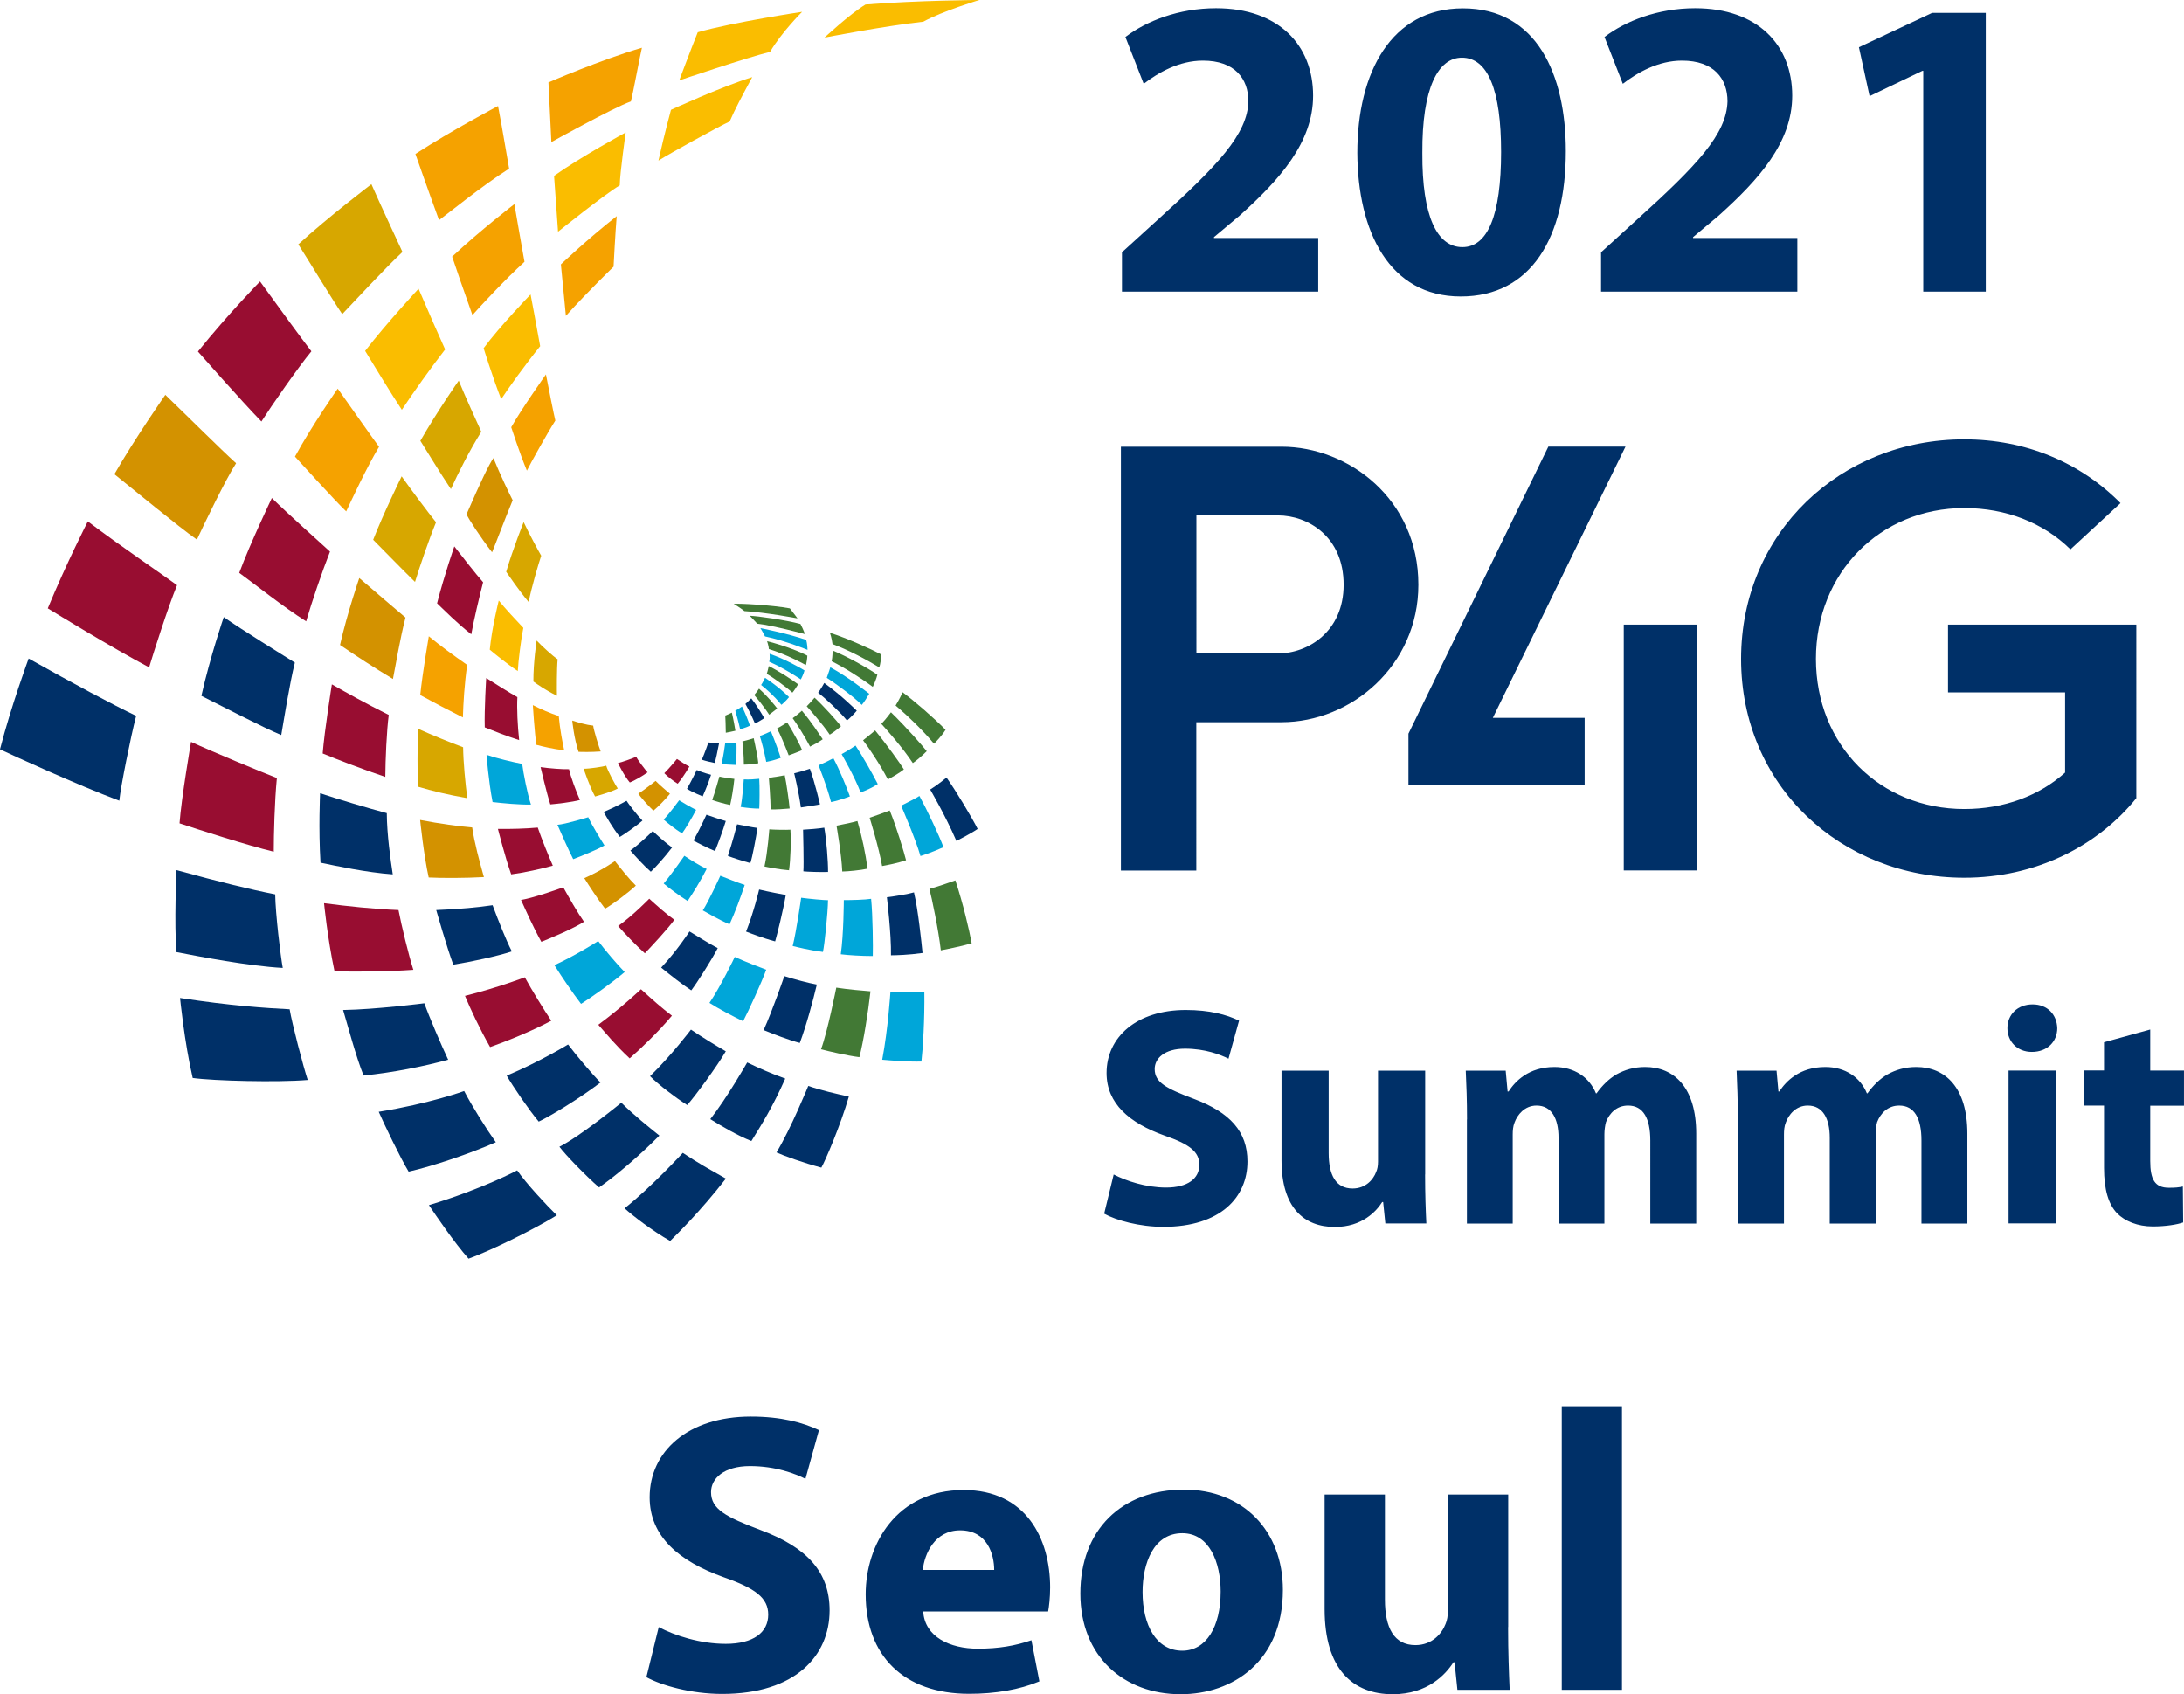 <svg xmlns="http://www.w3.org/2000/svg" width="107" height="83" fill="none" viewBox="0 0 107 83">
    <g clip-path="url(#clip0)">
        <path fill="#FABD00" d="M47.98 0s-3.017.015-5.578.222c-.794.485-2.008 1.621-2.008 1.621s2.97-.578 4.84-.78C46.163.548 47.98 0 47.98 0zM39.297.58s-3.371.505-5.113 1c-.374.935-.907 2.36-.907 2.36s3.305-1.12 4.452-1.4c.548-.944 1.568-1.96 1.568-1.96zM32.873 5.38s2.444-1.126 3.98-1.601c-.501.929-.85 1.58-1.106 2.173-.466.207-2.945 1.57-3.488 1.916.292-1.312.614-2.489.614-2.489z"/>
        <path fill="#F5A200" d="M27.479 12.953s1.27-1.213 2.735-2.364c-.066.77-.154 2.478-.154 2.478s-1.178 1.125-2.336 2.406l-.245-2.52z"/>
        <path fill="#FABD00" d="M27.145 8.616l.195 2.736s2.244-1.807 3.023-2.271c.01-.62.292-2.592.292-2.592s-2.224 1.208-3.51 2.127z"/>
        <path fill="#F5A200" d="M26.87 4.038l.143 2.922s3.017-1.678 3.898-1.993c.102-.392.44-2.225.538-2.628-2.034.594-4.58 1.699-4.58 1.699z"/>
        <path fill="#427935" d="M35.946 29.582c.287-.026 1.845.057 2.751.222.21.268.374.49.374.49S37.52 30 36.47 29.938c-.19-.155-.523-.356-.523-.356zM36.73 30.166c.36.01 1.758.206 2.485.402.143.269.22.496.22.496s-1.583-.428-2.336-.511c-.128-.145-.368-.387-.368-.387z"/>
        <path fill="#00A6D9" d="M37.253 30.77s1.27.248 2.244.578c.056.176.066.49.066.49s-1.09-.454-2.085-.66c-.097-.202-.225-.408-.225-.408z"/>
        <path fill="#427935" d="M37.581 31.41c.958.248 1.68.552 1.972.712 0 .119-.04.372-.071.46-.139-.078-.963-.527-1.814-.785 0-.119-.087-.387-.087-.387z"/>
        <path fill="#00A6D9" d="M37.704 32.03c.758.258 1.516.692 1.711.816-.04.17-.18.439-.18.439s-.798-.542-1.551-.868c.046-.15.02-.387.02-.387z"/>
        <path fill="#427935" d="M37.663 32.632c.42.202 1.147.666 1.44.893-.083.14-.216.336-.282.408-.354-.325-.974-.754-1.256-.924.041-.103.098-.377.098-.377z"/>
        <path fill="#00A6D9" d="M37.479 33.206s.65.418 1.178.945c-.123.16-.338.356-.374.377-.395-.475-.753-.78-.994-.971.087-.124.19-.351.19-.351z"/>
        <path fill="#427935" d="M37.186 33.738c.446.403.758.795.891.97-.154.125-.394.306-.394.306s-.236-.388-.733-.966c.113-.124.236-.31.236-.31z"/>
        <path fill="#003068" d="M36.807 34.213c.287.367.513.754.636.971-.16.098-.318.201-.456.258-.144-.336-.292-.64-.467-.955.123-.114.287-.274.287-.274z"/>
        <path fill="#00A6D9" d="M36.351 34.611c.154.305.318.718.39.94-.16.083-.43.16-.482.175-.082-.387-.205-.805-.236-.908.123-.062.328-.207.328-.207z"/>
        <path fill="#427935" d="M35.855 34.91c.097.419.143.713.174.889-.164.041-.405.087-.471.098 0-.362-.02-.666-.026-.842.154-.056.323-.144.323-.144zM40.66 31.001c.809.248 2.084.831 2.52 1.064-.01.18-.052.505-.103.63-.645-.388-1.444-.822-2.29-1.142-.04-.315-.128-.552-.128-.552zM40.792 31.869c.666.268 1.727.857 2.193 1.187-.046.186-.154.454-.226.594-.548-.413-1.429-.97-2.013-1.255.046-.222.046-.526.046-.526z"/>
        <path fill="#00A6D9" d="M40.68 32.69c.876.485 1.593 1.063 1.906 1.296-.103.18-.241.397-.364.547-.42-.429-1.434-1.152-1.716-1.327.092-.253.174-.516.174-.516z"/>
        <path fill="#003068" d="M40.383 33.459c.866.64 1.342 1.12 1.593 1.357-.112.14-.389.419-.481.48-.323-.402-1.086-1.115-1.414-1.357.143-.191.302-.48.302-.48z"/>
        <path fill="#427935" d="M39.907 34.178c.42.382 1.086 1.13 1.296 1.399-.18.16-.425.34-.553.413-.344-.512-1.005-1.255-1.127-1.39.179-.175.384-.422.384-.422zM39.287 34.818c.466.547.83 1.125 1.02 1.399-.185.129-.39.247-.62.36-.277-.53-.651-1.114-.851-1.393.225-.165.45-.366.45-.366zM38.564 35.39c.282.438.676 1.192.733 1.357-.2.093-.461.186-.656.258-.194-.5-.44-1.094-.574-1.316.185-.093.497-.3.497-.3z"/>
        <path fill="#00A6D9" d="M37.766 35.823c.205.49.425 1.1.481 1.306-.184.067-.471.155-.707.196-.107-.547-.235-1.027-.317-1.27.246-.082.543-.232.543-.232z"/>
        <path fill="#427935" d="M36.925 36.164c.082.356.21 1.011.226 1.228-.17.026-.451.067-.707.067-.005-.475-.046-.929-.072-1.14.267-.057.553-.155.553-.155z"/>
        <path fill="#00A6D9" d="M36.08 36.375c.01.279.005.764-.026 1.1-.23-.005-.64-.036-.702-.041.108-.501.15-.837.175-1.018.22 0 .553-.04.553-.04z"/>
        <path fill="#003068" d="M35.229 36.413c-.072.398-.174.847-.215.965-.215-.046-.43-.093-.63-.16.159-.366.322-.846.322-.846.241.03.523.041.523.041z"/>
        <path fill="#980D31" d="M33.165 37.182c.194.129.41.273.61.372-.18.314-.436.681-.574.841-.195-.119-.533-.382-.656-.516.282-.279.62-.697.62-.697z"/>
        <path fill="#003068" d="M34.836 37.956c-.15.48-.41 1.058-.41 1.058s-.523-.207-.769-.372c.23-.403.477-.919.477-.919.322.14.702.233.702.233z"/>
        <path fill="#427935" d="M35.245 38.044c.18.042.502.088.733.114-.036.402-.154 1.079-.205 1.275-.282-.052-.682-.17-.881-.243.122-.32.353-1.146.353-1.146z"/>
        <path fill="#00A6D9" d="M36.439 38.183c.292.01.512-.005.758-.031.026.356.015 1.275 0 1.46-.225.006-.65-.035-.912-.082.098-.428.154-1.347.154-1.347z"/>
        <path fill="#427935" d="M37.668 38.105c.246-.03.517-.077.779-.124.082.382.21 1.28.24 1.627-.225.025-.68.051-.937.046.01-.46-.082-1.549-.082-1.549z"/>
        <path fill="#003068" d="M39.677 37.662c.26.708.496 1.745.496 1.745s-.614.109-.937.15c-.107-.795-.328-1.673-.328-1.673.39-.093.769-.222.769-.222z"/>
        <path fill="#00A6D9" d="M40.102 37.492c.24-.098.573-.258.727-.346.307.573.65 1.42.81 1.869-.344.14-.815.258-.923.279-.225-.852-.614-1.802-.614-1.802zM41.915 36.526c.348.521.82 1.358 1.09 1.884-.291.196-.604.32-.84.413-.322-.82-.809-1.652-.932-1.879.287-.15.682-.418.682-.418z"/>
        <path fill="#427935" d="M42.873 35.782c.554.671 1.25 1.647 1.41 1.91-.19.165-.62.408-.785.49-.389-.748-.988-1.63-1.214-1.915.282-.217.59-.485.59-.485zM43.651 34.895c.779.758 1.573 1.672 1.752 1.905-.19.2-.574.521-.681.583-.497-.754-1.302-1.662-1.542-1.92.24-.254.471-.569.471-.569zM44.22 33.914c.58.428 1.517 1.24 2.106 1.838-.16.263-.502.635-.569.681-.517-.63-1.342-1.42-1.88-1.868.2-.32.343-.651.343-.651z"/>
        <path fill="#003068" d="M46.371 38.09c.441.615 1.286 2.024 1.527 2.52-.302.212-.902.516-1.04.589-.558-1.286-1.286-2.52-1.286-2.52.425-.263.8-.588.8-.588z"/>
        <path fill="#427935" d="M46.807 43.13c.389 1.177.676 2.421.799 3.082-.584.17-1.317.304-1.512.346-.117-1.033-.45-2.597-.558-3.01.461-.124 1.27-.418 1.27-.418z"/>
        <path fill="#00A6D9" d="M45.286 48.576c.02 1.347-.072 2.829-.143 3.428-.62.02-1.578-.057-1.921-.088.287-1.508.4-3.3.4-3.3.783.016 1.664-.04 1.664-.04z"/>
        <path fill="#003068" d="M39.6 53.2c.604.212 1.403.393 1.987.522-.405 1.404-1.153 3.144-1.347 3.48-.876-.233-1.855-.584-2.198-.744.702-1.156 1.557-3.258 1.557-3.258zM33.452 56.479c.86.568 1.235.764 2.11 1.26-1.24 1.6-2.422 2.751-2.73 3.056-.891-.511-1.823-1.229-2.233-1.6 1.342-1.064 2.853-2.716 2.853-2.716zM25.337 57.336c.436.635 1.465 1.735 1.942 2.2-1.132.706-3.33 1.775-4.324 2.126-.702-.79-1.588-2.101-1.941-2.622 2.669-.811 4.323-1.704 4.323-1.704zM8.821 48.891c2.449.377 4.222.496 5.369.553.113.686.676 2.839.886 3.464-1.47.124-4.605.046-5.635-.098-.41-1.756-.62-3.919-.62-3.919zM1.404 32.261C3.57 33.48 5.548 34.533 6.67 35.07c-.272 1.053-.758 3.48-.825 4.156C3.791 38.456.615 37 0 36.71c.548-2.132 1.404-4.45 1.404-4.45z"/>
        <path fill="#980D31" d="M4.303 25.544c1.614 1.219 3.586 2.55 4.37 3.124-.451 1.1-1.163 3.345-1.368 4.027-1.931-1.028-4.478-2.597-4.964-2.892.922-2.23 1.962-4.259 1.962-4.259z"/>
        <path fill="#D39200" d="M8.1 19.344c1.178 1.136 2.638 2.597 3.467 3.35-.512.79-1.583 3.015-1.92 3.743-.933-.655-3.156-2.498-4.043-3.206 1.02-1.776 2.495-3.887 2.495-3.887z"/>
        <path fill="#980D31" d="M12.74 13.789c.948 1.3 1.962 2.71 2.515 3.422-.62.744-2.003 2.737-2.448 3.439-1.004-1.033-3.11-3.428-3.11-3.428 1.506-1.87 3.043-3.434 3.043-3.434z"/>
        <path fill="#D7A700" d="M18.196 9.024c.466 1.058 1.168 2.55 1.521 3.32-.86.805-2.474 2.545-2.95 3.045-.512-.748-1.747-2.793-2.152-3.417 1.47-1.348 3.581-2.948 3.581-2.948z"/>
        <path fill="#F5A200" d="M24.4 5.193c.235 1.213.481 2.757.543 3.067-1.353.862-2.997 2.204-3.433 2.524-.44-1.192-1.158-3.242-1.158-3.242C22.151 6.375 24.4 5.193 24.4 5.193zM25.2 10c.194 1.095.338 1.968.496 2.825-.958.872-2.203 2.215-2.55 2.612-.313-.872-.902-2.576-.995-2.865C23.581 11.24 25.2 10 25.2 10z"/>
        <path fill="#FABD00" d="M25.994 14.425s.307 1.6.47 2.535c-.701.862-1.603 2.117-1.91 2.597-.435-1.115-.86-2.499-.86-2.499.799-1.084 2.3-2.633 2.3-2.633z"/>
        <path fill="#F5A200" d="M26.747 18.344c.117.614.404 2.044.46 2.26-.378.59-1.234 2.123-1.393 2.453-.358-.862-.768-2.127-.768-2.127.471-.847 1.7-2.586 1.7-2.586z"/>
        <path fill="#D39200" d="M24.174 22.441c.318.79.81 1.813.943 2.065-.405.981-.85 2.174-1.01 2.55-.563-.727-1.168-1.656-1.25-1.863.677-1.564 1.112-2.463 1.317-2.752z"/>
        <path fill="#D7A700" d="M25.655 25.577c.267.568.717 1.404.86 1.647-.132.397-.486 1.584-.614 2.271-.522-.63-.973-1.3-1.101-1.482.328-1.125.855-2.436.855-2.436z"/>
        <path fill="#FABD00" d="M24.436 29.422c.246.32.963 1.084 1.204 1.337-.103.485-.252 1.657-.272 2.117-.522-.346-1.199-.899-1.373-1.048.103-1.08.44-2.406.44-2.406z"/>
        <path fill="#D7A700" d="M26.29 31.38c.272.288.82.784 1.03.918-.046.45-.04 1.56-.035 1.786-.564-.273-.948-.552-1.153-.696-.005-.95.159-2.009.159-2.009z"/>
        <path fill="#D39200" d="M28.037 35.301c.313.099.681.212 1.025.248.02.207.287 1.069.368 1.265-.537.041-.922.02-1.085.02-.231-.686-.308-1.533-.308-1.533z"/>
        <path fill="#980D31" d="M30.276 37.382c.241-.056.774-.253.897-.31.036.12.46.666.553.765-.164.123-.64.413-.87.495-.277-.32-.58-.95-.58-.95z"/>
        <path fill="#D7A700" d="M28.596 37.661c.297 0 .937-.098 1.106-.15.057.228.466.982.564 1.116-.302.175-1.112.392-1.112.392-.282-.51-.558-1.358-.558-1.358z"/>
        <path fill="#D39200" d="M32.12 38.256c.164.17.543.495.702.63-.22.278-.605.66-.81.83-.271-.252-.676-.722-.738-.836.303-.19.846-.624.846-.624z"/>
        <path fill="#00A6D9" d="M33.273 39.206c.164.103.522.315.83.47-.18.36-.559.986-.687 1.15-.333-.195-.773-.557-.901-.675.317-.336.758-.945.758-.945z"/>
        <path fill="#003068" d="M34.61 39.912c.24.088.717.248.948.31-.149.5-.395 1.14-.528 1.471-.338-.14-.845-.392-1.055-.516.312-.558.635-1.265.635-1.265zM36.111 40.382c.19.036.758.154.999.18-.072.486-.246 1.415-.348 1.72-.339-.088-.882-.264-1.102-.352.21-.609.451-1.548.451-1.548z"/>
        <path fill="#427935" d="M37.689 40.63c.25.021.86.032 1.035.016.035.537.01 1.446-.067 1.988-.507-.041-1.101-.16-1.204-.186.159-.723.236-1.817.236-1.817z"/>
        <path fill="#003068" d="M39.344 40.647c.23-.01.804-.057 1.04-.099.102.573.19 1.658.184 2.169-.338.015-1.05-.01-1.209-.031.03-.33-.015-2.04-.015-2.04z"/>
        <path fill="#427935" d="M40.982 40.45c.385-.073.81-.166 1.025-.228.22.743.4 1.6.497 2.334-.333.077-1.004.139-1.24.139-.036-.852-.282-2.246-.282-2.246zM42.606 40.062c.282-.093.85-.304.984-.356.338.826.712 2.08.8 2.437-.462.154-.897.232-1.174.284-.154-.899-.61-2.365-.61-2.365z"/>
        <path fill="#00A6D9" d="M44.148 39.47c.231-.114.774-.388.897-.476.338.61.978 1.952 1.178 2.51-.548.247-1.009.397-1.127.433-.256-.888-.948-2.468-.948-2.468z"/>
        <path fill="#003068" d="M30.696 39.23c.113.176.497.677.779.971-.226.207-.871.666-1.107.8-.394-.5-.614-.918-.794-1.223.574-.237 1.122-.547 1.122-.547zM31.982 40.713c.23.222.625.578.943.806-.328.439-.85 1.017-1.04 1.187-.364-.32-.743-.743-1-1.038.451-.32 1.097-.955 1.097-.955z"/>
        <path fill="#00A6D9" d="M33.529 41.925c.302.201.697.454 1.091.645-.297.589-.697 1.224-.932 1.57-.37-.233-.902-.625-1.173-.857.415-.49 1.014-1.358 1.014-1.358zM35.291 42.902c.282.114.825.33 1.194.45-.195.593-.477 1.352-.743 1.93-.481-.201-1.137-.583-1.311-.681.266-.398.86-1.699.86-1.699z"/>
        <path fill="#003068" d="M37.192 43.578c.45.108 1.112.232 1.306.268-.117.702-.435 1.988-.522 2.272-.625-.165-1.255-.413-1.424-.48.369-.92.64-2.06.64-2.06z"/>
        <path fill="#00A6D9" d="M39.25 43.981c.37.052 1.154.124 1.317.119-.01.645-.169 2.184-.25 2.535-.661-.083-1.24-.232-1.481-.29.184-.732.415-2.364.415-2.364zM41.34 44.095c.35.005 1.051-.015 1.338-.062.082.81.097 2.4.082 2.803-.553 0-1.204-.04-1.568-.087.144-.981.149-2.654.149-2.654z"/>
        <path fill="#003068" d="M43.451 43.955c.415-.046 1.07-.16 1.327-.237.205.862.364 2.416.42 2.968-.676.098-1.322.114-1.547.114.02-1.017-.2-2.845-.2-2.845z"/>
        <path fill="#427935" d="M40.972 48.384c.517.082 1.383.16 1.675.18-.118 1.059-.338 2.427-.543 3.227-.636-.082-1.476-.284-1.88-.387.322-.868.748-3.02.748-3.02z"/>
        <path fill="#003068" d="M36.607 52.05c.594.284 1.143.531 1.865.79-.625 1.409-1.168 2.266-1.66 3.06-.691-.278-1.43-.712-2.013-1.073.82-1.043 1.808-2.777 1.808-2.777zM30.44 54.021c.62.615 1.327 1.178 1.865 1.611-.979.986-2.096 1.941-2.956 2.54-.687-.604-1.645-1.595-1.942-1.993 1.03-.516 3.033-2.158 3.033-2.158zM22.74 53.45c.42.8 1.086 1.853 1.552 2.509-1.24.547-3.084 1.172-4.272 1.44-.405-.666-1.235-2.4-1.465-2.932 2.48-.398 4.185-1.017 4.185-1.017zM20.789 49.15c.246.686.84 2.07 1.168 2.766-1.209.33-2.684.625-4.144.775-.37-.909-.784-2.483-1.004-3.211 1.608-.026 3.98-.33 3.98-.33zM8.647 42.628c2.121.578 3.55.934 4.836 1.187.01.94.267 3.056.37 3.604-1.645-.088-4.094-.558-5.206-.775-.123-1.332 0-4.016 0-4.016z"/>
        <path fill="#980D31" d="M9.36 36.345c1.004.464 3.38 1.45 4.205 1.77-.112 1.147-.153 2.773-.153 3.61-1.291-.31-3.71-1.09-4.616-1.39.087-1.223.563-3.99.563-3.99z"/>
        <path fill="#003068" d="M10.963 30.232c.788.558 3.063 1.967 3.483 2.23-.246.97-.543 2.83-.666 3.547-.845-.34-3.191-1.564-3.914-1.92.436-1.936 1.097-3.857 1.097-3.857z"/>
        <path fill="#980D31" d="M13.319 24.399c.83.816 2.264 2.086 2.848 2.623-.394 1.006-.891 2.462-1.168 3.417-1.122-.707-2.515-1.822-3.278-2.375.548-1.476 1.598-3.665 1.598-3.665z"/>
        <path fill="#F5A200" d="M16.546 19.039c.482.681 1.819 2.581 2.024 2.85-.615 1.027-1.337 2.586-1.609 3.165-.517-.486-2.51-2.685-2.51-2.685.835-1.533 2.095-3.33 2.095-3.33z"/>
        <path fill="#FABD00" d="M20.506 14.145c.354.837 1.184 2.726 1.302 2.974-.707.909-1.573 2.127-2.121 2.958-.595-.893-1.43-2.297-1.798-2.886 1.06-1.373 2.617-3.046 2.617-3.046z"/>
        <path fill="#D7A700" d="M22.474 18.648c.323.79.876 1.993 1.106 2.504-.568.904-1.147 2.05-1.49 2.809-.574-.862-1.215-1.926-1.496-2.365.855-1.492 1.88-2.948 1.88-2.948zM19.677 23.336c.512.723 1.311 1.786 1.685 2.25-.338.817-.81 2.205-1.03 2.923-.563-.547-1.593-1.61-2.049-2.065.487-1.26 1.394-3.108 1.394-3.108z"/>
        <path fill="#980D31" d="M22.258 26.769c.425.547 1.035 1.327 1.41 1.755-.165.635-.457 1.859-.58 2.55-.681-.531-1.286-1.146-1.675-1.517.359-1.4.845-2.788.845-2.788zM23.821 33.217c.471.3 1.132.717 1.527.934-.031.558.01 1.41.087 2.106-.671-.216-1.184-.423-1.686-.624-.025-.899.072-2.416.072-2.416z"/>
        <path fill="#F5A200" d="M26.105 34.543c.42.212.82.387 1.27.537.057.645.19 1.327.267 1.678-.527-.062-1.04-.18-1.362-.269-.087-.547-.175-1.946-.175-1.946z"/>
        <path fill="#980D31" d="M26.485 37.58c.436.067 1.117.114 1.394.103.061.33.363 1.126.532 1.508-.425.113-1.152.19-1.45.216-.178-.547-.476-1.827-.476-1.827z"/>
        <path fill="#00A6D9" d="M28.82 40.036c.154.35.636 1.135.795 1.383-.354.207-1.189.542-1.532.671-.21-.402-.6-1.29-.773-1.683.379-.025 1.51-.371 1.51-.371z"/>
        <path fill="#D39200" d="M30.127 42.183c.297.382.681.862 1.024 1.203-.368.351-1.132.914-1.506 1.13-.317-.407-.768-1.094-1.019-1.496.855-.372 1.501-.837 1.501-.837z"/>
        <path fill="#980D31" d="M31.808 44.028c.384.35.845.759 1.23 1.032-.344.475-1.154 1.337-1.446 1.642-.389-.346-1.075-1.058-1.306-1.337.769-.553 1.522-1.337 1.522-1.337z"/>
        <path fill="#003068" d="M33.78 45.632c.317.186.963.604 1.383.816-.287.557-.994 1.672-1.296 2.07-.497-.33-.999-.728-1.475-1.115.768-.816 1.388-1.77 1.388-1.77z"/>
        <path fill="#00A6D9" d="M35.998 46.882c.548.247 1.147.474 1.541.624-.22.61-.86 2.008-1.132 2.525-.522-.253-1.224-.625-1.65-.899.564-.826 1.24-2.25 1.24-2.25z"/>
        <path fill="#003068" d="M38.425 47.82c.559.171 1.122.326 1.594.414-.19.795-.508 1.987-.835 2.86-.564-.15-1.245-.418-1.773-.63.436-.955 1.014-2.643 1.014-2.643zM33.852 50.44c.507.346 1.209.774 1.706 1.063-.42.723-1.48 2.169-1.89 2.633-.636-.408-1.394-.99-1.82-1.414 1.066-1.038 2.004-2.282 2.004-2.282zM27.832 51.168c.39.521 1.168 1.445 1.588 1.863-.988.754-2.433 1.637-3.027 1.916-.461-.547-1.27-1.73-1.568-2.251 1.624-.682 3.007-1.528 3.007-1.528z"/>
        <path fill="#980D31" d="M25.712 47.878c.332.61.952 1.616 1.296 2.127-.948.511-2.27 1.038-2.997 1.29-.518-.903-.994-1.935-1.23-2.508 1.614-.403 2.93-.909 2.93-.909zM15.876 44.248c1.122.15 2.48.29 3.647.336.144.753.497 2.21.728 2.927-1.21.088-2.854.108-3.863.067-.348-1.637-.512-3.33-.512-3.33z"/>
        <path fill="#003068" d="M15.681 38.86c.887.294 2.28.712 3.269.976.005 1.042.184 2.287.292 2.999-1.301-.093-2.818-.423-3.54-.573-.102-1.652-.02-3.402-.02-3.402z"/>
        <path fill="#980D31" d="M16.26 33.527c.773.439 1.598.903 2.786 1.497-.102.759-.164 2.204-.169 3.036-1.086-.362-2.408-.873-3.068-1.147.087-1.12.45-3.386.45-3.386z"/>
        <path fill="#D39200" d="M17.602 28.318c.773.665 1.767 1.517 2.264 1.935-.282 1.1-.471 2.293-.615 3.01-.85-.506-1.89-1.187-2.592-1.667.349-1.549.943-3.278.943-3.278z"/>
        <path fill="#F5A200" d="M21.008 31.171c.625.511 1.132.878 1.88 1.404-.133.93-.19 1.875-.21 2.572-.666-.336-1.48-.76-2.09-1.095.113-1.1.42-2.88.42-2.88z"/>
        <path fill="#00A6D9" d="M23.836 36.98c.523.175 1.301.36 1.747.443.061.475.256 1.477.43 1.993-.574.01-1.347-.062-1.88-.124-.2-1.027-.297-2.313-.297-2.313z"/>
        <path fill="#980D31" d="M24.395 40.61c.625.005 1.352-.01 1.951-.067.18.527.533 1.404.738 1.864-.502.15-1.475.356-2.039.428-.292-.81-.65-2.225-.65-2.225zM27.597 43.47c.261.475.717 1.27 1.014 1.688-.522.336-1.67.816-2.09.981-.405-.733-.768-1.553-.994-2.05.666-.108 2.07-.619 2.07-.619z"/>
        <path fill="#00A6D9" d="M29.308 46.102c.348.464.952 1.172 1.296 1.518-.564.485-1.675 1.275-2.137 1.559-.435-.568-.901-1.26-1.306-1.895 1.014-.46 2.147-1.182 2.147-1.182z"/>
        <path fill="#980D31" d="M31.403 48.463c.584.532 1.03.929 1.516 1.295-.61.739-1.542 1.632-2.07 2.091-.712-.666-1.132-1.192-1.537-1.646 1.2-.889 2.09-1.74 2.09-1.74z"/>
        <path fill="#003068" d="M21.372 44.584c1.153-.041 2.1-.14 2.761-.237.287.764.656 1.703.943 2.261-.666.227-2.044.522-2.869.65-.317-.846-.835-2.674-.835-2.674z"/>
        <path fill="#D39200" d="M20.583 40.17c.927.18 1.962.32 2.551.367.103.728.359 1.672.574 2.431-.938.052-2.018.052-2.705.02-.24-1.063-.42-2.818-.42-2.818z"/>
        <path fill="#D7A700" d="M20.486 35.705c.687.31 1.594.676 2.203.903.01.739.108 1.76.205 2.494-.978-.17-1.721-.356-2.402-.558-.077-1.079-.006-2.84-.006-2.84z"/>
        <path fill="#003068" d="M65.828 28.647c0 2.292-1.742 3.366-3.223 3.366h-3.99V25.25h3.99c1.48 0 3.223 1.038 3.223 3.397zm3.662 0c0-4.197-3.427-6.763-6.705-6.763h-7.869v20.764h3.694V35.38h4.17c3.427 0 6.71-2.777 6.71-6.732zM73.138 35.167l6.5-13.289h-3.78l-6.854 14.064v2.53h8.632v-3.305h-4.498zm10.02-4.569h-3.606v12.045h3.606V30.598zM85.3 32.283C85.3 38.478 90.177 43 96.237 43c3.458 0 6.501-1.517 8.427-3.898V30.6h-9.226v3.32h5.737v3.928c-1.27 1.136-2.986 1.786-4.938 1.786-4.134 0-7.27-3.123-7.27-7.356 0-4.203 3.136-7.388 7.27-7.388 2.039 0 3.873.717 5.2 2.023l2.453-2.266c-1.982-1.998-4.646-3.123-7.658-3.123-6.05 0-10.932 4.558-10.932 10.759zM54.563 57.538c.61.315 1.583.64 2.566.64 1.06 0 1.63-.439 1.63-1.115 0-.64-.487-1.012-1.717-1.435-1.7-.61-2.828-1.56-2.828-3.062 0-1.76 1.476-3.087 3.879-3.087 1.167 0 2.002.227 2.612.522l-.517 1.863c-.395-.196-1.143-.49-2.131-.49-1.005 0-1.486.475-1.486.996 0 .66.564.95 1.9 1.456 1.809.676 2.644 1.621 2.644 3.077 0 1.735-1.306 3.2-4.119 3.2-1.168 0-2.32-.32-2.9-.645l.467-1.92zM69.819 57.538c0 .976.03 1.771.061 2.4h-2.008l-.108-1.052h-.046c-.287.454-.983 1.223-2.32 1.223-1.517 0-2.613-.95-2.613-3.263v-4.393h2.31v4.032c0 1.09.354 1.74 1.174 1.74.64 0 1.014-.439 1.152-.81.062-.135.092-.3.092-.507v-4.455h2.31v5.085h-.004zM71.873 54.843c0-.935-.03-1.714-.062-2.39h1.957l.093 1.017h.05c.319-.496.984-1.198 2.245-1.198.973 0 1.716.506 2.033 1.29h.031c.287-.397.605-.707.968-.924.41-.227.866-.366 1.41-.366 1.428 0 2.504 1.012 2.504 3.263v4.409h-2.249V55.87c0-1.084-.348-1.709-1.09-1.709-.554 0-.913.372-1.082.81-.046.166-.077.399-.077.595v4.378h-2.248v-4.208c0-.93-.334-1.575-1.076-1.575-.59 0-.943.46-1.076.826-.077.186-.092.398-.092.594v4.363h-2.244v-5.101h.005zM85.141 54.843c0-.935-.03-1.714-.06-2.39h1.956l.092 1.017h.046c.323-.496.989-1.198 2.254-1.198.969 0 1.716.506 2.034 1.29h.03c.288-.397.605-.707.974-.924.41-.227.866-.366 1.414-.366 1.43 0 2.505 1.012 2.505 3.263v4.409h-2.249V55.87c0-1.084-.348-1.709-1.091-1.709-.548 0-.912.372-1.08.81-.047.166-.073.399-.073.595v4.378h-2.249v-4.208c0-.93-.333-1.575-1.075-1.575-.594 0-.943.46-1.076.826-.077.186-.092.398-.092.594v4.363h-2.244v-5.101h-.016zM100.791 50.371c0 .64-.471 1.162-1.245 1.162-.727 0-1.198-.521-1.198-1.162 0-.66.491-1.166 1.234-1.166.738 0 1.189.506 1.209 1.166zm-2.387 2.076h2.31v7.486h-2.31v-7.486zM105.345 50.434v2.014h1.654v1.72h-1.654v2.71c0 .903.225 1.31.912 1.31.317 0 .471-.015.686-.061l.015 1.76c-.292.104-.85.197-1.49.197-.743 0-1.368-.259-1.747-.646-.425-.444-.64-1.161-.64-2.22v-3.056h-.989v-1.72h.989V51.06l2.264-.624zM32.273 79.712c.78.412 2.024.82 3.284.82 1.358 0 2.08-.562 2.08-1.43 0-.82-.625-1.29-2.193-1.838-2.177-.78-3.616-1.992-3.616-3.913 0-2.25 1.885-3.954 4.954-3.954 1.495 0 2.56.294 3.34.665l-.661 2.386c-.502-.253-1.455-.625-2.72-.625-1.281 0-1.906.61-1.906 1.275 0 .837.722 1.213 2.428 1.859 2.31.862 3.381 2.08 3.381 3.939 0 2.21-1.67 4.089-5.266 4.089-1.496 0-2.971-.413-3.71-.821l.605-2.453zM45.23 78.947c.077 1.239 1.3 1.822 2.679 1.822 1.014 0 1.829-.14 2.623-.413l.39 2.014c-.974.407-2.158.609-3.438.609-3.223 0-5.072-1.88-5.072-4.874 0-2.431 1.496-5.11 4.8-5.11 3.069 0 4.237 2.405 4.237 4.775 0 .505-.057.96-.098 1.177H45.23zm3.478-2.034c0-.728-.313-1.942-1.67-1.942-1.245 0-1.747 1.157-1.829 1.942h3.499zM62.852 77.89c0 3.505-2.464 5.11-5.01 5.11-2.772 0-4.913-1.843-4.913-4.935 0-3.108 2.018-5.09 5.087-5.09 2.894.005 4.836 2.023 4.836 4.914zm-6.875.103c0 1.641.681 2.875 1.946 2.875 1.163 0 1.88-1.156 1.88-2.896 0-1.415-.542-2.86-1.88-2.86-1.403 0-1.946 1.471-1.946 2.88zM73.886 79.711c0 1.25.041 2.272.077 3.072h-2.561l-.139-1.348h-.056c-.374.589-1.265 1.565-2.971 1.565-1.947 0-3.34-1.213-3.34-4.167v-5.617h2.955v5.148c0 1.388.446 2.23 1.496 2.23.815 0 1.296-.563 1.476-1.038.076-.175.112-.387.112-.64v-5.7h2.956v6.495h-.005zM79.465 68.891h-2.95v13.893h2.95V68.89zM54.968 14.29v-1.93l1.752-1.595c2.96-2.67 4.4-4.203 4.441-5.798 0-1.115-.666-1.998-2.228-1.998-1.168 0-2.188.589-2.9 1.136l-.896-2.292c1.02-.78 2.607-1.41 4.441-1.41 3.064 0 4.754 1.807 4.754 4.285 0 2.293-1.644 4.12-3.606 5.88l-1.25 1.049v.041h5.107v2.628h-9.615v.005zM76.714 7.399c0 4.223-1.69 7.125-5.148 7.125-3.505 0-5.047-3.176-5.067-7.037 0-3.95 1.67-7.078 5.169-7.078 3.627-.005 5.046 3.252 5.046 6.99zm-7.029.088c-.02 3.128.728 4.62 1.962 4.62 1.235 0 1.896-1.554 1.896-4.662 0-3.025-.646-4.62-1.916-4.62-1.168-.005-1.962 1.487-1.942 4.662zM78.44 14.29v-1.93l1.752-1.595c2.961-2.67 4.4-4.203 4.442-5.798 0-1.115-.666-1.998-2.228-1.998-1.169 0-2.188.589-2.9 1.136l-.897-2.292c1.02-.78 2.608-1.41 4.442-1.41 3.063 0 4.754 1.807 4.754 4.285 0 2.293-1.645 4.12-3.607 5.88l-1.25 1.049v.041h5.108v2.628H78.44v.005zM94.224 3.47h-.041l-2.587 1.24-.523-2.396L94.66.631h2.628v13.655h-3.063V3.471z"/>
    </g>
    <defs>
        <clipPath id="clip0">
            <path fill="#fff" d="M0 0H107V83H0z"/>
        </clipPath>
    </defs>
</svg>
